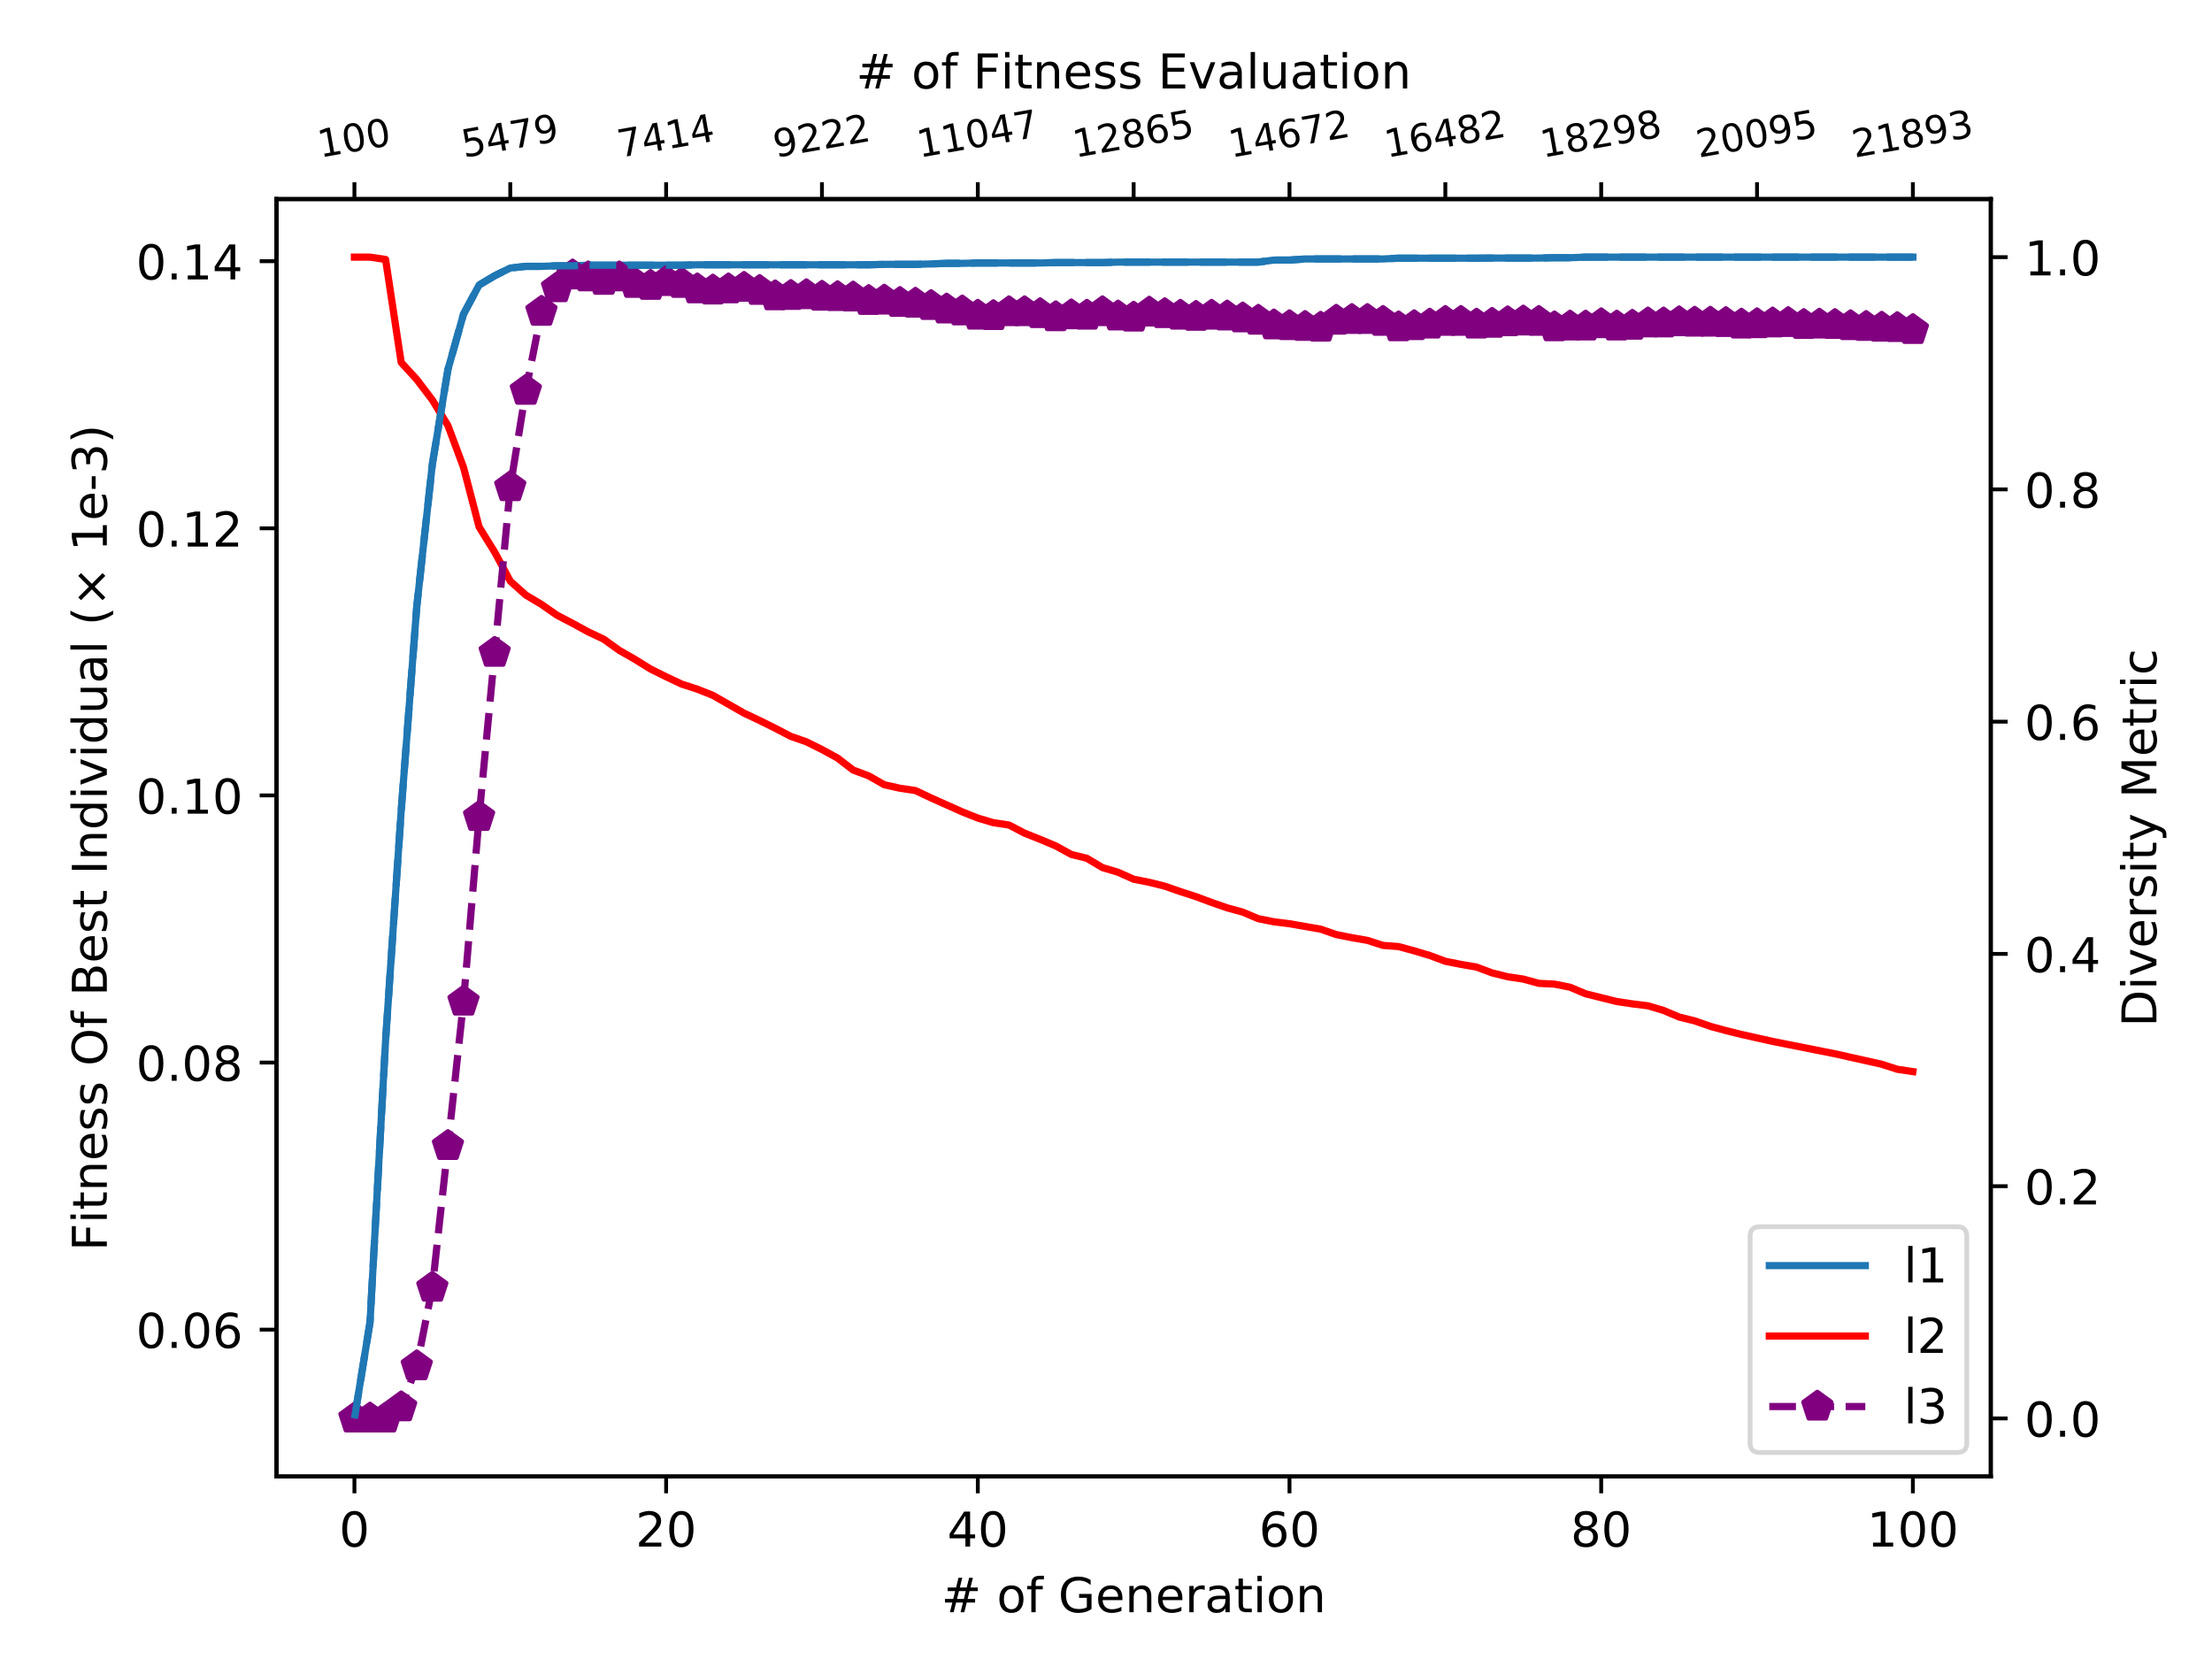 <?xml version="1.0" encoding="utf-8" standalone="no"?>
<!DOCTYPE svg PUBLIC "-//W3C//DTD SVG 1.1//EN"
  "http://www.w3.org/Graphics/SVG/1.1/DTD/svg11.dtd">
<!-- Created with matplotlib (https://matplotlib.org/) -->
<svg height="345.6pt" version="1.1" viewBox="0 0 460.8 345.6" width="460.8pt" xmlns="http://www.w3.org/2000/svg" xmlns:xlink="http://www.w3.org/1999/xlink">
 <defs>
  <style type="text/css">
*{stroke-linecap:butt;stroke-linejoin:round;}
  </style>
 </defs>
 <g id="figure_1">
  <g id="patch_1">
   <path d="M 0 345.6 
L 460.8 345.6 
L 460.8 0 
L 0 0 
z
" style="fill:#ffffff;"/>
  </g>
  <g id="axes_1">
   <g id="patch_2">
    <path d="M 57.6 307.584 
L 414.72 307.584 
L 414.72 41.472 
L 57.6 41.472 
z
" style="fill:#ffffff;"/>
   </g>
   <g id="matplotlib.axis_1">
    <g id="xtick_1">
     <g id="line2d_1">
      <defs>
       <path d="M 0 0 
L 0 3.5 
" id="m303cbef08b" style="stroke:#000000;stroke-width:0.8;"/>
      </defs>
      <g>
       <use style="stroke:#000000;stroke-width:0.8;" x="73.833" xlink:href="#m303cbef08b" y="307.584"/>
      </g>
     </g>
     <g id="text_1">
      <!-- 0 -->
      <defs>
       <path d="M 31.781 66.406 
Q 24.172 66.406 20.328 58.906 
Q 16.5 51.422 16.5 36.375 
Q 16.5 21.391 20.328 13.891 
Q 24.172 6.391 31.781 6.391 
Q 39.453 6.391 43.281 13.891 
Q 47.125 21.391 47.125 36.375 
Q 47.125 51.422 43.281 58.906 
Q 39.453 66.406 31.781 66.406 
z
M 31.781 74.219 
Q 44.047 74.219 50.516 64.516 
Q 56.984 54.828 56.984 36.375 
Q 56.984 17.969 50.516 8.266 
Q 44.047 -1.422 31.781 -1.422 
Q 19.531 -1.422 13.062 8.266 
Q 6.594 17.969 6.594 36.375 
Q 6.594 54.828 13.062 64.516 
Q 19.531 74.219 31.781 74.219 
z
" id="DejaVuSans-48"/>
      </defs>
      <g transform="translate(70.651 322.182)scale(0.1 -0.1)">
       <use xlink:href="#DejaVuSans-48"/>
      </g>
     </g>
    </g>
    <g id="xtick_2">
     <g id="line2d_2">
      <g>
       <use style="stroke:#000000;stroke-width:0.8;" x="138.764" xlink:href="#m303cbef08b" y="307.584"/>
      </g>
     </g>
     <g id="text_2">
      <!-- 20 -->
      <defs>
       <path d="M 19.188 8.297 
L 53.609 8.297 
L 53.609 0 
L 7.328 0 
L 7.328 8.297 
Q 12.938 14.109 22.625 23.891 
Q 32.328 33.688 34.812 36.531 
Q 39.547 41.844 41.422 45.531 
Q 43.312 49.219 43.312 52.781 
Q 43.312 58.594 39.234 62.25 
Q 35.156 65.922 28.609 65.922 
Q 23.969 65.922 18.812 64.312 
Q 13.672 62.703 7.812 59.422 
L 7.812 69.391 
Q 13.766 71.781 18.938 73 
Q 24.125 74.219 28.422 74.219 
Q 39.75 74.219 46.484 68.547 
Q 53.219 62.891 53.219 53.422 
Q 53.219 48.922 51.531 44.891 
Q 49.859 40.875 45.406 35.406 
Q 44.188 33.984 37.641 27.219 
Q 31.109 20.453 19.188 8.297 
z
" id="DejaVuSans-50"/>
      </defs>
      <g transform="translate(132.401 322.182)scale(0.1 -0.1)">
       <use xlink:href="#DejaVuSans-50"/>
       <use x="63.623" xlink:href="#DejaVuSans-48"/>
      </g>
     </g>
    </g>
    <g id="xtick_3">
     <g id="line2d_3">
      <g>
       <use style="stroke:#000000;stroke-width:0.8;" x="203.695" xlink:href="#m303cbef08b" y="307.584"/>
      </g>
     </g>
     <g id="text_3">
      <!-- 40 -->
      <defs>
       <path d="M 37.797 64.312 
L 12.891 25.391 
L 37.797 25.391 
z
M 35.203 72.906 
L 47.609 72.906 
L 47.609 25.391 
L 58.016 25.391 
L 58.016 17.188 
L 47.609 17.188 
L 47.609 0 
L 37.797 0 
L 37.797 17.188 
L 4.891 17.188 
L 4.891 26.703 
z
" id="DejaVuSans-52"/>
      </defs>
      <g transform="translate(197.332 322.182)scale(0.1 -0.1)">
       <use xlink:href="#DejaVuSans-52"/>
       <use x="63.623" xlink:href="#DejaVuSans-48"/>
      </g>
     </g>
    </g>
    <g id="xtick_4">
     <g id="line2d_4">
      <g>
       <use style="stroke:#000000;stroke-width:0.8;" x="268.625" xlink:href="#m303cbef08b" y="307.584"/>
      </g>
     </g>
     <g id="text_4">
      <!-- 60 -->
      <defs>
       <path d="M 33.016 40.375 
Q 26.375 40.375 22.484 35.828 
Q 18.609 31.297 18.609 23.391 
Q 18.609 15.531 22.484 10.953 
Q 26.375 6.391 33.016 6.391 
Q 39.656 6.391 43.531 10.953 
Q 47.406 15.531 47.406 23.391 
Q 47.406 31.297 43.531 35.828 
Q 39.656 40.375 33.016 40.375 
z
M 52.594 71.297 
L 52.594 62.312 
Q 48.875 64.062 45.094 64.984 
Q 41.312 65.922 37.594 65.922 
Q 27.828 65.922 22.672 59.328 
Q 17.531 52.734 16.797 39.406 
Q 19.672 43.656 24.016 45.922 
Q 28.375 48.188 33.594 48.188 
Q 44.578 48.188 50.953 41.516 
Q 57.328 34.859 57.328 23.391 
Q 57.328 12.156 50.688 5.359 
Q 44.047 -1.422 33.016 -1.422 
Q 20.359 -1.422 13.672 8.266 
Q 6.984 17.969 6.984 36.375 
Q 6.984 53.656 15.188 63.938 
Q 23.391 74.219 37.203 74.219 
Q 40.922 74.219 44.703 73.484 
Q 48.484 72.75 52.594 71.297 
z
" id="DejaVuSans-54"/>
      </defs>
      <g transform="translate(262.263 322.182)scale(0.1 -0.1)">
       <use xlink:href="#DejaVuSans-54"/>
       <use x="63.623" xlink:href="#DejaVuSans-48"/>
      </g>
     </g>
    </g>
    <g id="xtick_5">
     <g id="line2d_5">
      <g>
       <use style="stroke:#000000;stroke-width:0.8;" x="333.556" xlink:href="#m303cbef08b" y="307.584"/>
      </g>
     </g>
     <g id="text_5">
      <!-- 80 -->
      <defs>
       <path d="M 31.781 34.625 
Q 24.75 34.625 20.719 30.859 
Q 16.703 27.094 16.703 20.516 
Q 16.703 13.922 20.719 10.156 
Q 24.75 6.391 31.781 6.391 
Q 38.812 6.391 42.859 10.172 
Q 46.922 13.969 46.922 20.516 
Q 46.922 27.094 42.891 30.859 
Q 38.875 34.625 31.781 34.625 
z
M 21.922 38.812 
Q 15.578 40.375 12.031 44.719 
Q 8.5 49.078 8.5 55.328 
Q 8.5 64.062 14.719 69.141 
Q 20.953 74.219 31.781 74.219 
Q 42.672 74.219 48.875 69.141 
Q 55.078 64.062 55.078 55.328 
Q 55.078 49.078 51.531 44.719 
Q 48 40.375 41.703 38.812 
Q 48.828 37.156 52.797 32.312 
Q 56.781 27.484 56.781 20.516 
Q 56.781 9.906 50.312 4.234 
Q 43.844 -1.422 31.781 -1.422 
Q 19.734 -1.422 13.25 4.234 
Q 6.781 9.906 6.781 20.516 
Q 6.781 27.484 10.781 32.312 
Q 14.797 37.156 21.922 38.812 
z
M 18.312 54.391 
Q 18.312 48.734 21.844 45.562 
Q 25.391 42.391 31.781 42.391 
Q 38.141 42.391 41.719 45.562 
Q 45.312 48.734 45.312 54.391 
Q 45.312 60.062 41.719 63.234 
Q 38.141 66.406 31.781 66.406 
Q 25.391 66.406 21.844 63.234 
Q 18.312 60.062 18.312 54.391 
z
" id="DejaVuSans-56"/>
      </defs>
      <g transform="translate(327.194 322.182)scale(0.1 -0.1)">
       <use xlink:href="#DejaVuSans-56"/>
       <use x="63.623" xlink:href="#DejaVuSans-48"/>
      </g>
     </g>
    </g>
    <g id="xtick_6">
     <g id="line2d_6">
      <g>
       <use style="stroke:#000000;stroke-width:0.8;" x="398.487" xlink:href="#m303cbef08b" y="307.584"/>
      </g>
     </g>
     <g id="text_6">
      <!-- 100 -->
      <defs>
       <path d="M 12.406 8.297 
L 28.516 8.297 
L 28.516 63.922 
L 10.984 60.406 
L 10.984 69.391 
L 28.422 72.906 
L 38.281 72.906 
L 38.281 8.297 
L 54.391 8.297 
L 54.391 0 
L 12.406 0 
z
" id="DejaVuSans-49"/>
      </defs>
      <g transform="translate(388.944 322.182)scale(0.1 -0.1)">
       <use xlink:href="#DejaVuSans-49"/>
       <use x="63.623" xlink:href="#DejaVuSans-48"/>
       <use x="127.246" xlink:href="#DejaVuSans-48"/>
      </g>
     </g>
    </g>
    <g id="text_7">
     <!-- # of Generation -->
     <defs>
      <path d="M 51.125 44 
L 36.922 44 
L 32.812 27.688 
L 47.125 27.688 
z
M 43.797 71.781 
L 38.719 51.516 
L 52.984 51.516 
L 58.109 71.781 
L 65.922 71.781 
L 60.891 51.516 
L 76.125 51.516 
L 76.125 44 
L 58.984 44 
L 54.984 27.688 
L 70.516 27.688 
L 70.516 20.219 
L 53.078 20.219 
L 48 0 
L 40.188 0 
L 45.219 20.219 
L 30.906 20.219 
L 25.875 0 
L 18.016 0 
L 23.094 20.219 
L 7.719 20.219 
L 7.719 27.688 
L 24.906 27.688 
L 29 44 
L 13.281 44 
L 13.281 51.516 
L 30.906 51.516 
L 35.891 71.781 
z
" id="DejaVuSans-35"/>
      <path id="DejaVuSans-32"/>
      <path d="M 30.609 48.391 
Q 23.391 48.391 19.188 42.75 
Q 14.984 37.109 14.984 27.297 
Q 14.984 17.484 19.156 11.844 
Q 23.344 6.203 30.609 6.203 
Q 37.797 6.203 41.984 11.859 
Q 46.188 17.531 46.188 27.297 
Q 46.188 37.016 41.984 42.703 
Q 37.797 48.391 30.609 48.391 
z
M 30.609 56 
Q 42.328 56 49.016 48.375 
Q 55.719 40.766 55.719 27.297 
Q 55.719 13.875 49.016 6.219 
Q 42.328 -1.422 30.609 -1.422 
Q 18.844 -1.422 12.172 6.219 
Q 5.516 13.875 5.516 27.297 
Q 5.516 40.766 12.172 48.375 
Q 18.844 56 30.609 56 
z
" id="DejaVuSans-111"/>
      <path d="M 37.109 75.984 
L 37.109 68.5 
L 28.516 68.5 
Q 23.688 68.5 21.797 66.547 
Q 19.922 64.594 19.922 59.516 
L 19.922 54.688 
L 34.719 54.688 
L 34.719 47.703 
L 19.922 47.703 
L 19.922 0 
L 10.891 0 
L 10.891 47.703 
L 2.297 47.703 
L 2.297 54.688 
L 10.891 54.688 
L 10.891 58.5 
Q 10.891 67.625 15.141 71.797 
Q 19.391 75.984 28.609 75.984 
z
" id="DejaVuSans-102"/>
      <path d="M 59.516 10.406 
L 59.516 29.984 
L 43.406 29.984 
L 43.406 38.094 
L 69.281 38.094 
L 69.281 6.781 
Q 63.578 2.734 56.688 0.656 
Q 49.812 -1.422 42 -1.422 
Q 24.906 -1.422 15.25 8.562 
Q 5.609 18.562 5.609 36.375 
Q 5.609 54.25 15.25 64.234 
Q 24.906 74.219 42 74.219 
Q 49.125 74.219 55.547 72.453 
Q 61.969 70.703 67.391 67.281 
L 67.391 56.781 
Q 61.922 61.422 55.766 63.766 
Q 49.609 66.109 42.828 66.109 
Q 29.438 66.109 22.719 58.641 
Q 16.016 51.172 16.016 36.375 
Q 16.016 21.625 22.719 14.156 
Q 29.438 6.688 42.828 6.688 
Q 48.047 6.688 52.141 7.594 
Q 56.25 8.5 59.516 10.406 
z
" id="DejaVuSans-71"/>
      <path d="M 56.203 29.594 
L 56.203 25.203 
L 14.891 25.203 
Q 15.484 15.922 20.484 11.062 
Q 25.484 6.203 34.422 6.203 
Q 39.594 6.203 44.453 7.469 
Q 49.312 8.734 54.109 11.281 
L 54.109 2.781 
Q 49.266 0.734 44.188 -0.344 
Q 39.109 -1.422 33.891 -1.422 
Q 20.797 -1.422 13.156 6.188 
Q 5.516 13.812 5.516 26.812 
Q 5.516 40.234 12.766 48.109 
Q 20.016 56 32.328 56 
Q 43.359 56 49.781 48.891 
Q 56.203 41.797 56.203 29.594 
z
M 47.219 32.234 
Q 47.125 39.594 43.094 43.984 
Q 39.062 48.391 32.422 48.391 
Q 24.906 48.391 20.391 44.141 
Q 15.875 39.891 15.188 32.172 
z
" id="DejaVuSans-101"/>
      <path d="M 54.891 33.016 
L 54.891 0 
L 45.906 0 
L 45.906 32.719 
Q 45.906 40.484 42.875 44.328 
Q 39.844 48.188 33.797 48.188 
Q 26.516 48.188 22.312 43.547 
Q 18.109 38.922 18.109 30.906 
L 18.109 0 
L 9.078 0 
L 9.078 54.688 
L 18.109 54.688 
L 18.109 46.188 
Q 21.344 51.125 25.703 53.562 
Q 30.078 56 35.797 56 
Q 45.219 56 50.047 50.172 
Q 54.891 44.344 54.891 33.016 
z
" id="DejaVuSans-110"/>
      <path d="M 41.109 46.297 
Q 39.594 47.172 37.812 47.578 
Q 36.031 48 33.891 48 
Q 26.266 48 22.188 43.047 
Q 18.109 38.094 18.109 28.812 
L 18.109 0 
L 9.078 0 
L 9.078 54.688 
L 18.109 54.688 
L 18.109 46.188 
Q 20.953 51.172 25.484 53.578 
Q 30.031 56 36.531 56 
Q 37.453 56 38.578 55.875 
Q 39.703 55.766 41.062 55.516 
z
" id="DejaVuSans-114"/>
      <path d="M 34.281 27.484 
Q 23.391 27.484 19.188 25 
Q 14.984 22.516 14.984 16.5 
Q 14.984 11.719 18.141 8.906 
Q 21.297 6.109 26.703 6.109 
Q 34.188 6.109 38.703 11.406 
Q 43.219 16.703 43.219 25.484 
L 43.219 27.484 
z
M 52.203 31.203 
L 52.203 0 
L 43.219 0 
L 43.219 8.297 
Q 40.141 3.328 35.547 0.953 
Q 30.953 -1.422 24.312 -1.422 
Q 15.922 -1.422 10.953 3.297 
Q 6 8.016 6 15.922 
Q 6 25.141 12.172 29.828 
Q 18.359 34.516 30.609 34.516 
L 43.219 34.516 
L 43.219 35.406 
Q 43.219 41.609 39.141 45 
Q 35.062 48.391 27.688 48.391 
Q 23 48.391 18.547 47.266 
Q 14.109 46.141 10.016 43.891 
L 10.016 52.203 
Q 14.938 54.109 19.578 55.047 
Q 24.219 56 28.609 56 
Q 40.484 56 46.344 49.844 
Q 52.203 43.703 52.203 31.203 
z
" id="DejaVuSans-97"/>
      <path d="M 18.312 70.219 
L 18.312 54.688 
L 36.812 54.688 
L 36.812 47.703 
L 18.312 47.703 
L 18.312 18.016 
Q 18.312 11.328 20.141 9.422 
Q 21.969 7.516 27.594 7.516 
L 36.812 7.516 
L 36.812 0 
L 27.594 0 
Q 17.188 0 13.234 3.875 
Q 9.281 7.766 9.281 18.016 
L 9.281 47.703 
L 2.688 47.703 
L 2.688 54.688 
L 9.281 54.688 
L 9.281 70.219 
z
" id="DejaVuSans-116"/>
      <path d="M 9.422 54.688 
L 18.406 54.688 
L 18.406 0 
L 9.422 0 
z
M 9.422 75.984 
L 18.406 75.984 
L 18.406 64.594 
L 9.422 64.594 
z
" id="DejaVuSans-105"/>
     </defs>
     <g transform="translate(196.08 335.861)scale(0.1 -0.1)">
      <use xlink:href="#DejaVuSans-35"/>
      <use x="83.789" xlink:href="#DejaVuSans-32"/>
      <use x="115.576" xlink:href="#DejaVuSans-111"/>
      <use x="176.758" xlink:href="#DejaVuSans-102"/>
      <use x="211.963" xlink:href="#DejaVuSans-32"/>
      <use x="243.75" xlink:href="#DejaVuSans-71"/>
      <use x="321.24" xlink:href="#DejaVuSans-101"/>
      <use x="382.764" xlink:href="#DejaVuSans-110"/>
      <use x="446.143" xlink:href="#DejaVuSans-101"/>
      <use x="507.666" xlink:href="#DejaVuSans-114"/>
      <use x="548.779" xlink:href="#DejaVuSans-97"/>
      <use x="610.059" xlink:href="#DejaVuSans-116"/>
      <use x="649.268" xlink:href="#DejaVuSans-105"/>
      <use x="677.051" xlink:href="#DejaVuSans-111"/>
      <use x="738.232" xlink:href="#DejaVuSans-110"/>
     </g>
    </g>
   </g>
   <g id="matplotlib.axis_2">
    <g id="ytick_1">
     <g id="line2d_7">
      <defs>
       <path d="M 0 0 
L -3.5 0 
" id="m3ede17d2b1" style="stroke:#000000;stroke-width:0.8;"/>
      </defs>
      <g>
       <use style="stroke:#000000;stroke-width:0.8;" x="57.6" xlink:href="#m3ede17d2b1" y="276.994"/>
      </g>
     </g>
     <g id="text_8">
      <!-- 0.06 -->
      <defs>
       <path d="M 10.688 12.406 
L 21 12.406 
L 21 0 
L 10.688 0 
z
" id="DejaVuSans-46"/>
      </defs>
      <g transform="translate(28.334 280.793)scale(0.1 -0.1)">
       <use xlink:href="#DejaVuSans-48"/>
       <use x="63.623" xlink:href="#DejaVuSans-46"/>
       <use x="95.41" xlink:href="#DejaVuSans-48"/>
       <use x="159.033" xlink:href="#DejaVuSans-54"/>
      </g>
     </g>
    </g>
    <g id="ytick_2">
     <g id="line2d_8">
      <g>
       <use style="stroke:#000000;stroke-width:0.8;" x="57.6" xlink:href="#m3ede17d2b1" y="221.348"/>
      </g>
     </g>
     <g id="text_9">
      <!-- 0.08 -->
      <g transform="translate(28.334 225.147)scale(0.1 -0.1)">
       <use xlink:href="#DejaVuSans-48"/>
       <use x="63.623" xlink:href="#DejaVuSans-46"/>
       <use x="95.41" xlink:href="#DejaVuSans-48"/>
       <use x="159.033" xlink:href="#DejaVuSans-56"/>
      </g>
     </g>
    </g>
    <g id="ytick_3">
     <g id="line2d_9">
      <g>
       <use style="stroke:#000000;stroke-width:0.8;" x="57.6" xlink:href="#m3ede17d2b1" y="165.702"/>
      </g>
     </g>
     <g id="text_10">
      <!-- 0.10 -->
      <g transform="translate(28.334 169.501)scale(0.1 -0.1)">
       <use xlink:href="#DejaVuSans-48"/>
       <use x="63.623" xlink:href="#DejaVuSans-46"/>
       <use x="95.41" xlink:href="#DejaVuSans-49"/>
       <use x="159.033" xlink:href="#DejaVuSans-48"/>
      </g>
     </g>
    </g>
    <g id="ytick_4">
     <g id="line2d_10">
      <g>
       <use style="stroke:#000000;stroke-width:0.8;" x="57.6" xlink:href="#m3ede17d2b1" y="110.056"/>
      </g>
     </g>
     <g id="text_11">
      <!-- 0.12 -->
      <g transform="translate(28.334 113.856)scale(0.1 -0.1)">
       <use xlink:href="#DejaVuSans-48"/>
       <use x="63.623" xlink:href="#DejaVuSans-46"/>
       <use x="95.41" xlink:href="#DejaVuSans-49"/>
       <use x="159.033" xlink:href="#DejaVuSans-50"/>
      </g>
     </g>
    </g>
    <g id="ytick_5">
     <g id="line2d_11">
      <g>
       <use style="stroke:#000000;stroke-width:0.8;" x="57.6" xlink:href="#m3ede17d2b1" y="54.411"/>
      </g>
     </g>
     <g id="text_12">
      <!-- 0.14 -->
      <g transform="translate(28.334 58.21)scale(0.1 -0.1)">
       <use xlink:href="#DejaVuSans-48"/>
       <use x="63.623" xlink:href="#DejaVuSans-46"/>
       <use x="95.41" xlink:href="#DejaVuSans-49"/>
       <use x="159.033" xlink:href="#DejaVuSans-52"/>
      </g>
     </g>
    </g>
    <g id="text_13">
     <!-- Fitness Of Best Individual (× 1e-3) -->
     <defs>
      <path d="M 9.812 72.906 
L 51.703 72.906 
L 51.703 64.594 
L 19.672 64.594 
L 19.672 43.109 
L 48.578 43.109 
L 48.578 34.812 
L 19.672 34.812 
L 19.672 0 
L 9.812 0 
z
" id="DejaVuSans-70"/>
      <path d="M 44.281 53.078 
L 44.281 44.578 
Q 40.484 46.531 36.375 47.5 
Q 32.281 48.484 27.875 48.484 
Q 21.188 48.484 17.844 46.438 
Q 14.5 44.391 14.5 40.281 
Q 14.5 37.156 16.891 35.375 
Q 19.281 33.594 26.516 31.984 
L 29.594 31.297 
Q 39.156 29.25 43.188 25.516 
Q 47.219 21.781 47.219 15.094 
Q 47.219 7.469 41.188 3.016 
Q 35.156 -1.422 24.609 -1.422 
Q 20.219 -1.422 15.453 -0.562 
Q 10.688 0.297 5.422 2 
L 5.422 11.281 
Q 10.406 8.688 15.234 7.391 
Q 20.062 6.109 24.812 6.109 
Q 31.156 6.109 34.562 8.281 
Q 37.984 10.453 37.984 14.406 
Q 37.984 18.062 35.516 20.016 
Q 33.062 21.969 24.703 23.781 
L 21.578 24.516 
Q 13.234 26.266 9.516 29.906 
Q 5.812 33.547 5.812 39.891 
Q 5.812 47.609 11.281 51.797 
Q 16.75 56 26.812 56 
Q 31.781 56 36.172 55.266 
Q 40.578 54.547 44.281 53.078 
z
" id="DejaVuSans-115"/>
      <path d="M 39.406 66.219 
Q 28.656 66.219 22.328 58.203 
Q 16.016 50.203 16.016 36.375 
Q 16.016 22.609 22.328 14.594 
Q 28.656 6.594 39.406 6.594 
Q 50.141 6.594 56.422 14.594 
Q 62.703 22.609 62.703 36.375 
Q 62.703 50.203 56.422 58.203 
Q 50.141 66.219 39.406 66.219 
z
M 39.406 74.219 
Q 54.734 74.219 63.906 63.938 
Q 73.094 53.656 73.094 36.375 
Q 73.094 19.141 63.906 8.859 
Q 54.734 -1.422 39.406 -1.422 
Q 24.031 -1.422 14.812 8.828 
Q 5.609 19.094 5.609 36.375 
Q 5.609 53.656 14.812 63.938 
Q 24.031 74.219 39.406 74.219 
z
" id="DejaVuSans-79"/>
      <path d="M 19.672 34.812 
L 19.672 8.109 
L 35.5 8.109 
Q 43.453 8.109 47.281 11.406 
Q 51.125 14.703 51.125 21.484 
Q 51.125 28.328 47.281 31.562 
Q 43.453 34.812 35.5 34.812 
z
M 19.672 64.797 
L 19.672 42.828 
L 34.281 42.828 
Q 41.5 42.828 45.031 45.531 
Q 48.578 48.25 48.578 53.812 
Q 48.578 59.328 45.031 62.062 
Q 41.5 64.797 34.281 64.797 
z
M 9.812 72.906 
L 35.016 72.906 
Q 46.297 72.906 52.391 68.219 
Q 58.5 63.531 58.5 54.891 
Q 58.5 48.188 55.375 44.234 
Q 52.25 40.281 46.188 39.312 
Q 53.469 37.75 57.5 32.781 
Q 61.531 27.828 61.531 20.406 
Q 61.531 10.641 54.891 5.312 
Q 48.25 0 35.984 0 
L 9.812 0 
z
" id="DejaVuSans-66"/>
      <path d="M 9.812 72.906 
L 19.672 72.906 
L 19.672 0 
L 9.812 0 
z
" id="DejaVuSans-73"/>
      <path d="M 45.406 46.391 
L 45.406 75.984 
L 54.391 75.984 
L 54.391 0 
L 45.406 0 
L 45.406 8.203 
Q 42.578 3.328 38.25 0.953 
Q 33.938 -1.422 27.875 -1.422 
Q 17.969 -1.422 11.734 6.484 
Q 5.516 14.406 5.516 27.297 
Q 5.516 40.188 11.734 48.094 
Q 17.969 56 27.875 56 
Q 33.938 56 38.25 53.625 
Q 42.578 51.266 45.406 46.391 
z
M 14.797 27.297 
Q 14.797 17.391 18.875 11.75 
Q 22.953 6.109 30.078 6.109 
Q 37.203 6.109 41.297 11.75 
Q 45.406 17.391 45.406 27.297 
Q 45.406 37.203 41.297 42.844 
Q 37.203 48.484 30.078 48.484 
Q 22.953 48.484 18.875 42.844 
Q 14.797 37.203 14.797 27.297 
z
" id="DejaVuSans-100"/>
      <path d="M 2.984 54.688 
L 12.5 54.688 
L 29.594 8.797 
L 46.688 54.688 
L 56.203 54.688 
L 35.688 0 
L 23.484 0 
z
" id="DejaVuSans-118"/>
      <path d="M 8.5 21.578 
L 8.5 54.688 
L 17.484 54.688 
L 17.484 21.922 
Q 17.484 14.156 20.5 10.266 
Q 23.531 6.391 29.594 6.391 
Q 36.859 6.391 41.078 11.031 
Q 45.312 15.672 45.312 23.688 
L 45.312 54.688 
L 54.297 54.688 
L 54.297 0 
L 45.312 0 
L 45.312 8.406 
Q 42.047 3.422 37.719 1 
Q 33.406 -1.422 27.688 -1.422 
Q 18.266 -1.422 13.375 4.438 
Q 8.5 10.297 8.5 21.578 
z
M 31.109 56 
z
" id="DejaVuSans-117"/>
      <path d="M 9.422 75.984 
L 18.406 75.984 
L 18.406 0 
L 9.422 0 
z
" id="DejaVuSans-108"/>
      <path d="M 31 75.875 
Q 24.469 64.656 21.281 53.656 
Q 18.109 42.672 18.109 31.391 
Q 18.109 20.125 21.312 9.062 
Q 24.516 -2 31 -13.188 
L 23.188 -13.188 
Q 15.875 -1.703 12.234 9.375 
Q 8.594 20.453 8.594 31.391 
Q 8.594 42.281 12.203 53.312 
Q 15.828 64.359 23.188 75.875 
z
" id="DejaVuSans-40"/>
      <path d="M 70.125 53.719 
L 47.797 31.297 
L 70.125 8.984 
L 64.312 3.078 
L 41.891 25.484 
L 19.484 3.078 
L 13.719 8.984 
L 35.984 31.297 
L 13.719 53.719 
L 19.484 59.625 
L 41.891 37.203 
L 64.312 59.625 
z
" id="DejaVuSans-215"/>
      <path d="M 4.891 31.391 
L 31.203 31.391 
L 31.203 23.391 
L 4.891 23.391 
z
" id="DejaVuSans-45"/>
      <path d="M 40.578 39.312 
Q 47.656 37.797 51.625 33 
Q 55.609 28.219 55.609 21.188 
Q 55.609 10.406 48.188 4.484 
Q 40.766 -1.422 27.094 -1.422 
Q 22.516 -1.422 17.656 -0.516 
Q 12.797 0.391 7.625 2.203 
L 7.625 11.719 
Q 11.719 9.328 16.594 8.109 
Q 21.484 6.891 26.812 6.891 
Q 36.078 6.891 40.938 10.547 
Q 45.797 14.203 45.797 21.188 
Q 45.797 27.641 41.281 31.266 
Q 36.766 34.906 28.719 34.906 
L 20.219 34.906 
L 20.219 43.016 
L 29.109 43.016 
Q 36.375 43.016 40.234 45.922 
Q 44.094 48.828 44.094 54.297 
Q 44.094 59.906 40.109 62.906 
Q 36.141 65.922 28.719 65.922 
Q 24.656 65.922 20.016 65.031 
Q 15.375 64.156 9.812 62.312 
L 9.812 71.094 
Q 15.438 72.656 20.344 73.438 
Q 25.25 74.219 29.594 74.219 
Q 40.828 74.219 47.359 69.109 
Q 53.906 64.016 53.906 55.328 
Q 53.906 49.266 50.438 45.094 
Q 46.969 40.922 40.578 39.312 
z
" id="DejaVuSans-51"/>
      <path d="M 8.016 75.875 
L 15.828 75.875 
Q 23.141 64.359 26.781 53.312 
Q 30.422 42.281 30.422 31.391 
Q 30.422 20.453 26.781 9.375 
Q 23.141 -1.703 15.828 -13.188 
L 8.016 -13.188 
Q 14.5 -2 17.703 9.062 
Q 20.906 20.125 20.906 31.391 
Q 20.906 42.672 17.703 53.656 
Q 14.5 64.656 8.016 75.875 
z
" id="DejaVuSans-41"/>
     </defs>
     <g transform="translate(22.255 260.601)rotate(-90)scale(0.1 -0.1)">
      <use xlink:href="#DejaVuSans-70"/>
      <use x="57.41" xlink:href="#DejaVuSans-105"/>
      <use x="85.193" xlink:href="#DejaVuSans-116"/>
      <use x="124.402" xlink:href="#DejaVuSans-110"/>
      <use x="187.781" xlink:href="#DejaVuSans-101"/>
      <use x="249.305" xlink:href="#DejaVuSans-115"/>
      <use x="301.404" xlink:href="#DejaVuSans-115"/>
      <use x="353.504" xlink:href="#DejaVuSans-32"/>
      <use x="385.291" xlink:href="#DejaVuSans-79"/>
      <use x="464.002" xlink:href="#DejaVuSans-102"/>
      <use x="499.207" xlink:href="#DejaVuSans-32"/>
      <use x="530.994" xlink:href="#DejaVuSans-66"/>
      <use x="599.598" xlink:href="#DejaVuSans-101"/>
      <use x="661.121" xlink:href="#DejaVuSans-115"/>
      <use x="713.221" xlink:href="#DejaVuSans-116"/>
      <use x="752.43" xlink:href="#DejaVuSans-32"/>
      <use x="784.217" xlink:href="#DejaVuSans-73"/>
      <use x="813.709" xlink:href="#DejaVuSans-110"/>
      <use x="877.088" xlink:href="#DejaVuSans-100"/>
      <use x="940.564" xlink:href="#DejaVuSans-105"/>
      <use x="968.348" xlink:href="#DejaVuSans-118"/>
      <use x="1027.527" xlink:href="#DejaVuSans-105"/>
      <use x="1055.311" xlink:href="#DejaVuSans-100"/>
      <use x="1118.787" xlink:href="#DejaVuSans-117"/>
      <use x="1182.166" xlink:href="#DejaVuSans-97"/>
      <use x="1243.445" xlink:href="#DejaVuSans-108"/>
      <use x="1271.229" xlink:href="#DejaVuSans-32"/>
      <use x="1303.016" xlink:href="#DejaVuSans-40"/>
      <use x="1342.029" xlink:href="#DejaVuSans-215"/>
      <use x="1425.818" xlink:href="#DejaVuSans-32"/>
      <use x="1457.605" xlink:href="#DejaVuSans-49"/>
      <use x="1521.229" xlink:href="#DejaVuSans-101"/>
      <use x="1582.752" xlink:href="#DejaVuSans-45"/>
      <use x="1618.836" xlink:href="#DejaVuSans-51"/>
      <use x="1682.459" xlink:href="#DejaVuSans-41"/>
     </g>
    </g>
   </g>
   <g id="line2d_12">
    <path clip-path="url(#p097b88ba2c)" d="M 73.833 295.488 
L 77.079 275.458 
L 80.326 216.731 
L 83.572 168.966 
L 86.819 126.387 
L 90.065 96.711 
L 93.312 76.979 
L 96.559 65.433 
L 99.805 59.372 
L 103.052 57.442 
L 106.298 55.831 
L 109.545 55.486 
L 112.791 55.486 
L 116.038 55.368 
L 119.284 55.368 
L 122.531 55.251 
L 125.777 55.251 
L 129.024 55.251 
L 132.271 55.251 
L 135.517 55.251 
L 138.764 55.251 
L 142.01 55.251 
L 145.257 55.16 
L 148.503 55.16 
L 151.75 55.16 
L 154.996 55.16 
L 158.243 55.16 
L 161.489 55.16 
L 164.736 55.16 
L 167.983 55.16 
L 171.229 55.16 
L 174.476 55.16 
L 177.722 55.16 
L 180.969 55.16 
L 184.215 55.069 
L 187.462 55.069 
L 190.708 55.069 
L 193.955 54.978 
L 197.201 54.86 
L 200.448 54.86 
L 203.695 54.786 
L 206.941 54.786 
L 210.188 54.786 
L 213.434 54.786 
L 216.681 54.786 
L 219.927 54.696 
L 223.174 54.696 
L 226.42 54.696 
L 229.667 54.696 
L 232.913 54.605 
L 236.16 54.605 
L 239.407 54.605 
L 242.653 54.605 
L 245.9 54.605 
L 249.146 54.605 
L 252.393 54.605 
L 255.639 54.605 
L 258.886 54.605 
L 262.132 54.605 
L 265.379 54.178 
L 268.625 54.178 
L 271.872 53.948 
L 275.119 53.948 
L 278.365 53.948 
L 281.612 53.948 
L 284.858 53.948 
L 288.105 53.948 
L 291.351 53.783 
L 294.598 53.783 
L 297.844 53.783 
L 301.091 53.783 
L 304.337 53.783 
L 307.584 53.783 
L 310.831 53.757 
L 314.077 53.757 
L 317.324 53.757 
L 320.57 53.757 
L 323.817 53.684 
L 327.063 53.684 
L 330.31 53.568 
L 333.556 53.568 
L 336.803 53.568 
L 340.049 53.568 
L 343.296 53.568 
L 346.543 53.568 
L 349.789 53.568 
L 353.036 53.568 
L 356.282 53.568 
L 359.529 53.568 
L 362.775 53.568 
L 366.022 53.568 
L 369.268 53.568 
L 372.515 53.568 
L 375.761 53.568 
L 379.008 53.568 
L 382.255 53.568 
L 385.501 53.568 
L 388.748 53.568 
L 391.994 53.568 
L 395.241 53.568 
L 398.487 53.568 
" style="fill:none;stroke:#1f77b4;stroke-linecap:square;stroke-width:1.5;"/>
   </g>
   <g id="patch_3">
    <path d="M 57.6 307.584 
L 57.6 41.472 
" style="fill:none;stroke:#000000;stroke-linecap:square;stroke-linejoin:miter;stroke-width:0.8;"/>
   </g>
   <g id="patch_4">
    <path d="M 414.72 307.584 
L 414.72 41.472 
" style="fill:none;stroke:#000000;stroke-linecap:square;stroke-linejoin:miter;stroke-width:0.8;"/>
   </g>
   <g id="patch_5">
    <path d="M 57.6 307.584 
L 414.72 307.584 
" style="fill:none;stroke:#000000;stroke-linecap:square;stroke-linejoin:miter;stroke-width:0.8;"/>
   </g>
   <g id="patch_6">
    <path d="M 57.6 41.472 
L 414.72 41.472 
" style="fill:none;stroke:#000000;stroke-linecap:square;stroke-linejoin:miter;stroke-width:0.8;"/>
   </g>
  </g>
  <g id="axes_2">
   <g id="matplotlib.axis_3">
    <g id="ytick_6">
     <g id="line2d_13">
      <defs>
       <path d="M 0 0 
L 3.5 0 
" id="m8aaabb501e" style="stroke:#000000;stroke-width:0.8;"/>
      </defs>
      <g>
       <use style="stroke:#000000;stroke-width:0.8;" x="414.72" xlink:href="#m8aaabb501e" y="295.488"/>
      </g>
     </g>
     <g id="text_14">
      <!-- 0.0 -->
      <g transform="translate(421.72 299.287)scale(0.1 -0.1)">
       <use xlink:href="#DejaVuSans-48"/>
       <use x="63.623" xlink:href="#DejaVuSans-46"/>
       <use x="95.41" xlink:href="#DejaVuSans-48"/>
      </g>
     </g>
    </g>
    <g id="ytick_7">
     <g id="line2d_14">
      <g>
       <use style="stroke:#000000;stroke-width:0.8;" x="414.72" xlink:href="#m8aaabb501e" y="247.104"/>
      </g>
     </g>
     <g id="text_15">
      <!-- 0.2 -->
      <g transform="translate(421.72 250.903)scale(0.1 -0.1)">
       <use xlink:href="#DejaVuSans-48"/>
       <use x="63.623" xlink:href="#DejaVuSans-46"/>
       <use x="95.41" xlink:href="#DejaVuSans-50"/>
      </g>
     </g>
    </g>
    <g id="ytick_8">
     <g id="line2d_15">
      <g>
       <use style="stroke:#000000;stroke-width:0.8;" x="414.72" xlink:href="#m8aaabb501e" y="198.72"/>
      </g>
     </g>
     <g id="text_16">
      <!-- 0.4 -->
      <g transform="translate(421.72 202.519)scale(0.1 -0.1)">
       <use xlink:href="#DejaVuSans-48"/>
       <use x="63.623" xlink:href="#DejaVuSans-46"/>
       <use x="95.41" xlink:href="#DejaVuSans-52"/>
      </g>
     </g>
    </g>
    <g id="ytick_9">
     <g id="line2d_16">
      <g>
       <use style="stroke:#000000;stroke-width:0.8;" x="414.72" xlink:href="#m8aaabb501e" y="150.336"/>
      </g>
     </g>
     <g id="text_17">
      <!-- 0.6 -->
      <g transform="translate(421.72 154.135)scale(0.1 -0.1)">
       <use xlink:href="#DejaVuSans-48"/>
       <use x="63.623" xlink:href="#DejaVuSans-46"/>
       <use x="95.41" xlink:href="#DejaVuSans-54"/>
      </g>
     </g>
    </g>
    <g id="ytick_10">
     <g id="line2d_17">
      <g>
       <use style="stroke:#000000;stroke-width:0.8;" x="414.72" xlink:href="#m8aaabb501e" y="101.952"/>
      </g>
     </g>
     <g id="text_18">
      <!-- 0.8 -->
      <g transform="translate(421.72 105.751)scale(0.1 -0.1)">
       <use xlink:href="#DejaVuSans-48"/>
       <use x="63.623" xlink:href="#DejaVuSans-46"/>
       <use x="95.41" xlink:href="#DejaVuSans-56"/>
      </g>
     </g>
    </g>
    <g id="ytick_11">
     <g id="line2d_18">
      <g>
       <use style="stroke:#000000;stroke-width:0.8;" x="414.72" xlink:href="#m8aaabb501e" y="53.568"/>
      </g>
     </g>
     <g id="text_19">
      <!-- 1.0 -->
      <g transform="translate(421.72 57.367)scale(0.1 -0.1)">
       <use xlink:href="#DejaVuSans-49"/>
       <use x="63.623" xlink:href="#DejaVuSans-46"/>
       <use x="95.41" xlink:href="#DejaVuSans-48"/>
      </g>
     </g>
    </g>
    <g id="text_20">
     <!-- Diversity Metric -->
     <defs>
      <path d="M 19.672 64.797 
L 19.672 8.109 
L 31.594 8.109 
Q 46.688 8.109 53.688 14.938 
Q 60.688 21.781 60.688 36.531 
Q 60.688 51.172 53.688 57.984 
Q 46.688 64.797 31.594 64.797 
z
M 9.812 72.906 
L 30.078 72.906 
Q 51.266 72.906 61.172 64.094 
Q 71.094 55.281 71.094 36.531 
Q 71.094 17.672 61.125 8.828 
Q 51.172 0 30.078 0 
L 9.812 0 
z
" id="DejaVuSans-68"/>
      <path d="M 32.172 -5.078 
Q 28.375 -14.844 24.75 -17.812 
Q 21.141 -20.797 15.094 -20.797 
L 7.906 -20.797 
L 7.906 -13.281 
L 13.188 -13.281 
Q 16.891 -13.281 18.938 -11.516 
Q 21 -9.766 23.484 -3.219 
L 25.094 0.875 
L 2.984 54.688 
L 12.5 54.688 
L 29.594 11.922 
L 46.688 54.688 
L 56.203 54.688 
z
" id="DejaVuSans-121"/>
      <path d="M 9.812 72.906 
L 24.516 72.906 
L 43.109 23.297 
L 61.812 72.906 
L 76.516 72.906 
L 76.516 0 
L 66.891 0 
L 66.891 64.016 
L 48.094 14.016 
L 38.188 14.016 
L 19.391 64.016 
L 19.391 0 
L 9.812 0 
z
" id="DejaVuSans-77"/>
      <path d="M 48.781 52.594 
L 48.781 44.188 
Q 44.969 46.297 41.141 47.344 
Q 37.312 48.391 33.406 48.391 
Q 24.656 48.391 19.812 42.844 
Q 14.984 37.312 14.984 27.297 
Q 14.984 17.281 19.812 11.734 
Q 24.656 6.203 33.406 6.203 
Q 37.312 6.203 41.141 7.25 
Q 44.969 8.297 48.781 10.406 
L 48.781 2.094 
Q 45.016 0.344 40.984 -0.531 
Q 36.969 -1.422 32.422 -1.422 
Q 20.062 -1.422 12.781 6.344 
Q 5.516 14.109 5.516 27.297 
Q 5.516 40.672 12.859 48.328 
Q 20.219 56 33.016 56 
Q 37.156 56 41.109 55.141 
Q 45.062 54.297 48.781 52.594 
z
" id="DejaVuSans-99"/>
     </defs>
     <g transform="translate(449.222 213.905)rotate(-90)scale(0.1 -0.1)">
      <use xlink:href="#DejaVuSans-68"/>
      <use x="77.002" xlink:href="#DejaVuSans-105"/>
      <use x="104.785" xlink:href="#DejaVuSans-118"/>
      <use x="163.965" xlink:href="#DejaVuSans-101"/>
      <use x="225.488" xlink:href="#DejaVuSans-114"/>
      <use x="266.602" xlink:href="#DejaVuSans-115"/>
      <use x="318.701" xlink:href="#DejaVuSans-105"/>
      <use x="346.484" xlink:href="#DejaVuSans-116"/>
      <use x="385.693" xlink:href="#DejaVuSans-121"/>
      <use x="444.873" xlink:href="#DejaVuSans-32"/>
      <use x="476.66" xlink:href="#DejaVuSans-77"/>
      <use x="562.939" xlink:href="#DejaVuSans-101"/>
      <use x="624.463" xlink:href="#DejaVuSans-116"/>
      <use x="663.672" xlink:href="#DejaVuSans-114"/>
      <use x="704.785" xlink:href="#DejaVuSans-105"/>
      <use x="732.568" xlink:href="#DejaVuSans-99"/>
     </g>
    </g>
   </g>
   <g id="line2d_19">
    <path clip-path="url(#p097b88ba2c)" d="M 73.833 53.568 
L 77.079 53.568 
L 80.326 54.052 
L 83.572 75.502 
L 86.819 79.05 
L 90.065 83.324 
L 93.312 88.646 
L 96.559 97.356 
L 99.805 109.774 
L 103.052 115.016 
L 106.298 121.064 
L 109.545 123.967 
L 112.791 125.902 
L 116.038 128.16 
L 119.284 129.853 
L 122.531 131.628 
L 125.777 133.16 
L 129.024 135.498 
L 132.271 137.353 
L 135.517 139.369 
L 138.764 140.982 
L 142.01 142.514 
L 145.257 143.562 
L 148.503 144.852 
L 151.75 146.707 
L 154.996 148.562 
L 158.243 150.094 
L 161.489 151.707 
L 164.736 153.4 
L 167.983 154.529 
L 171.229 156.142 
L 174.476 157.916 
L 177.722 160.416 
L 180.969 161.626 
L 184.215 163.48 
L 187.462 164.206 
L 190.708 164.69 
L 193.955 166.222 
L 197.201 167.674 
L 200.448 169.125 
L 203.695 170.415 
L 206.941 171.383 
L 210.188 171.867 
L 213.434 173.56 
L 216.681 174.851 
L 219.927 176.221 
L 223.174 177.996 
L 226.42 178.802 
L 229.667 180.737 
L 232.913 181.705 
L 236.16 183.156 
L 239.407 183.802 
L 242.653 184.608 
L 245.9 185.737 
L 249.146 186.785 
L 252.393 187.995 
L 255.639 189.124 
L 258.886 190.011 
L 262.132 191.382 
L 265.379 192.027 
L 268.625 192.43 
L 271.872 192.995 
L 275.119 193.559 
L 278.365 194.688 
L 281.612 195.333 
L 284.858 195.898 
L 288.105 196.946 
L 291.351 197.188 
L 294.598 198.075 
L 297.844 199.043 
L 301.091 200.252 
L 304.337 200.897 
L 307.584 201.462 
L 310.831 202.671 
L 314.077 203.478 
L 317.324 203.962 
L 320.57 204.849 
L 323.817 205.01 
L 327.063 205.655 
L 330.31 207.026 
L 333.556 207.832 
L 336.803 208.639 
L 340.049 209.123 
L 343.296 209.526 
L 346.543 210.493 
L 349.789 211.864 
L 353.036 212.671 
L 356.282 213.8 
L 359.529 214.687 
L 362.775 215.493 
L 366.022 216.219 
L 369.268 216.945 
L 372.515 217.59 
L 375.761 218.235 
L 379.008 218.88 
L 382.255 219.525 
L 385.501 220.251 
L 388.748 220.977 
L 391.994 221.702 
L 395.241 222.751 
L 398.487 223.235 
" style="fill:none;stroke:#ff0000;stroke-linecap:square;stroke-width:1.5;"/>
   </g>
   <g id="line2d_20">
    <path clip-path="url(#p097b88ba2c)" d="M 73.833 295.488 
L 77.079 295.488 
L 80.326 295.488 
L 83.572 293.149 
L 86.819 284.602 
L 90.065 268.232 
L 93.312 238.717 
L 96.559 208.639 
L 99.805 170.173 
L 103.052 135.982 
L 106.298 101.468 
L 109.545 81.389 
L 112.791 64.938 
L 116.038 60.019 
L 119.284 57.358 
L 122.531 57.761 
L 125.777 58.487 
L 129.024 57.761 
L 132.271 59.132 
L 135.517 59.535 
L 138.764 58.729 
L 142.01 59.132 
L 145.257 60.261 
L 148.503 60.503 
L 151.75 60.261 
L 154.996 59.939 
L 158.243 60.584 
L 161.489 61.713 
L 164.736 61.632 
L 167.983 61.471 
L 171.229 61.793 
L 174.476 61.874 
L 177.722 61.955 
L 180.969 62.68 
L 184.215 62.6 
L 187.462 63.084 
L 190.708 63.245 
L 193.955 63.729 
L 197.201 64.454 
L 200.448 64.858 
L 203.695 65.745 
L 206.941 65.825 
L 210.188 65.019 
L 213.434 65.019 
L 216.681 65.422 
L 219.927 66.067 
L 223.174 65.664 
L 226.42 65.745 
L 229.667 65.019 
L 232.913 65.906 
L 236.16 66.148 
L 239.407 65.1 
L 242.653 65.422 
L 245.9 65.745 
L 249.146 65.987 
L 252.393 65.745 
L 255.639 65.906 
L 258.886 66.309 
L 262.132 66.793 
L 265.379 67.761 
L 268.625 67.922 
L 271.872 68.083 
L 275.119 68.244 
L 278.365 66.793 
L 281.612 66.632 
L 284.858 66.632 
L 288.105 67.035 
L 291.351 68.164 
L 294.598 67.922 
L 297.844 67.599 
L 301.091 67.035 
L 304.337 67.035 
L 307.584 67.599 
L 310.831 67.438 
L 314.077 67.116 
L 317.324 66.954 
L 320.57 67.035 
L 323.817 68.164 
L 327.063 68.003 
L 330.31 68.003 
L 333.556 67.519 
L 336.803 68.003 
L 340.049 67.841 
L 343.296 67.357 
L 346.543 67.357 
L 349.789 67.116 
L 353.036 67.196 
L 356.282 67.196 
L 359.529 67.277 
L 362.775 67.599 
L 366.022 67.519 
L 369.268 67.357 
L 372.515 67.277 
L 375.761 67.68 
L 379.008 67.599 
L 382.255 67.68 
L 385.501 67.922 
L 388.748 68.083 
L 391.994 68.244 
L 395.241 68.325 
L 398.487 68.728 
" style="fill:none;stroke:#800080;stroke-dasharray:5.55,2.4;stroke-dashoffset:0;stroke-width:1.5;"/>
    <defs>
     <path d="M 0 -3 
L -2.853 -0.927 
L -1.763 2.427 
L 1.763 2.427 
L 2.853 -0.927 
z
" id="mce758c002d" style="stroke:#800080;stroke-linejoin:miter;"/>
    </defs>
    <g clip-path="url(#p097b88ba2c)">
     <use style="fill:#800080;stroke:#800080;stroke-linejoin:miter;" x="73.833" xlink:href="#mce758c002d" y="295.488"/>
     <use style="fill:#800080;stroke:#800080;stroke-linejoin:miter;" x="77.079" xlink:href="#mce758c002d" y="295.488"/>
     <use style="fill:#800080;stroke:#800080;stroke-linejoin:miter;" x="80.326" xlink:href="#mce758c002d" y="295.488"/>
     <use style="fill:#800080;stroke:#800080;stroke-linejoin:miter;" x="83.572" xlink:href="#mce758c002d" y="293.149"/>
     <use style="fill:#800080;stroke:#800080;stroke-linejoin:miter;" x="86.819" xlink:href="#mce758c002d" y="284.602"/>
     <use style="fill:#800080;stroke:#800080;stroke-linejoin:miter;" x="90.065" xlink:href="#mce758c002d" y="268.232"/>
     <use style="fill:#800080;stroke:#800080;stroke-linejoin:miter;" x="93.312" xlink:href="#mce758c002d" y="238.717"/>
     <use style="fill:#800080;stroke:#800080;stroke-linejoin:miter;" x="96.559" xlink:href="#mce758c002d" y="208.639"/>
     <use style="fill:#800080;stroke:#800080;stroke-linejoin:miter;" x="99.805" xlink:href="#mce758c002d" y="170.173"/>
     <use style="fill:#800080;stroke:#800080;stroke-linejoin:miter;" x="103.052" xlink:href="#mce758c002d" y="135.982"/>
     <use style="fill:#800080;stroke:#800080;stroke-linejoin:miter;" x="106.298" xlink:href="#mce758c002d" y="101.468"/>
     <use style="fill:#800080;stroke:#800080;stroke-linejoin:miter;" x="109.545" xlink:href="#mce758c002d" y="81.389"/>
     <use style="fill:#800080;stroke:#800080;stroke-linejoin:miter;" x="112.791" xlink:href="#mce758c002d" y="64.938"/>
     <use style="fill:#800080;stroke:#800080;stroke-linejoin:miter;" x="116.038" xlink:href="#mce758c002d" y="60.019"/>
     <use style="fill:#800080;stroke:#800080;stroke-linejoin:miter;" x="119.284" xlink:href="#mce758c002d" y="57.358"/>
     <use style="fill:#800080;stroke:#800080;stroke-linejoin:miter;" x="122.531" xlink:href="#mce758c002d" y="57.761"/>
     <use style="fill:#800080;stroke:#800080;stroke-linejoin:miter;" x="125.777" xlink:href="#mce758c002d" y="58.487"/>
     <use style="fill:#800080;stroke:#800080;stroke-linejoin:miter;" x="129.024" xlink:href="#mce758c002d" y="57.761"/>
     <use style="fill:#800080;stroke:#800080;stroke-linejoin:miter;" x="132.271" xlink:href="#mce758c002d" y="59.132"/>
     <use style="fill:#800080;stroke:#800080;stroke-linejoin:miter;" x="135.517" xlink:href="#mce758c002d" y="59.535"/>
     <use style="fill:#800080;stroke:#800080;stroke-linejoin:miter;" x="138.764" xlink:href="#mce758c002d" y="58.729"/>
     <use style="fill:#800080;stroke:#800080;stroke-linejoin:miter;" x="142.01" xlink:href="#mce758c002d" y="59.132"/>
     <use style="fill:#800080;stroke:#800080;stroke-linejoin:miter;" x="145.257" xlink:href="#mce758c002d" y="60.261"/>
     <use style="fill:#800080;stroke:#800080;stroke-linejoin:miter;" x="148.503" xlink:href="#mce758c002d" y="60.503"/>
     <use style="fill:#800080;stroke:#800080;stroke-linejoin:miter;" x="151.75" xlink:href="#mce758c002d" y="60.261"/>
     <use style="fill:#800080;stroke:#800080;stroke-linejoin:miter;" x="154.996" xlink:href="#mce758c002d" y="59.939"/>
     <use style="fill:#800080;stroke:#800080;stroke-linejoin:miter;" x="158.243" xlink:href="#mce758c002d" y="60.584"/>
     <use style="fill:#800080;stroke:#800080;stroke-linejoin:miter;" x="161.489" xlink:href="#mce758c002d" y="61.713"/>
     <use style="fill:#800080;stroke:#800080;stroke-linejoin:miter;" x="164.736" xlink:href="#mce758c002d" y="61.632"/>
     <use style="fill:#800080;stroke:#800080;stroke-linejoin:miter;" x="167.983" xlink:href="#mce758c002d" y="61.471"/>
     <use style="fill:#800080;stroke:#800080;stroke-linejoin:miter;" x="171.229" xlink:href="#mce758c002d" y="61.793"/>
     <use style="fill:#800080;stroke:#800080;stroke-linejoin:miter;" x="174.476" xlink:href="#mce758c002d" y="61.874"/>
     <use style="fill:#800080;stroke:#800080;stroke-linejoin:miter;" x="177.722" xlink:href="#mce758c002d" y="61.955"/>
     <use style="fill:#800080;stroke:#800080;stroke-linejoin:miter;" x="180.969" xlink:href="#mce758c002d" y="62.68"/>
     <use style="fill:#800080;stroke:#800080;stroke-linejoin:miter;" x="184.215" xlink:href="#mce758c002d" y="62.6"/>
     <use style="fill:#800080;stroke:#800080;stroke-linejoin:miter;" x="187.462" xlink:href="#mce758c002d" y="63.084"/>
     <use style="fill:#800080;stroke:#800080;stroke-linejoin:miter;" x="190.708" xlink:href="#mce758c002d" y="63.245"/>
     <use style="fill:#800080;stroke:#800080;stroke-linejoin:miter;" x="193.955" xlink:href="#mce758c002d" y="63.729"/>
     <use style="fill:#800080;stroke:#800080;stroke-linejoin:miter;" x="197.201" xlink:href="#mce758c002d" y="64.454"/>
     <use style="fill:#800080;stroke:#800080;stroke-linejoin:miter;" x="200.448" xlink:href="#mce758c002d" y="64.858"/>
     <use style="fill:#800080;stroke:#800080;stroke-linejoin:miter;" x="203.695" xlink:href="#mce758c002d" y="65.745"/>
     <use style="fill:#800080;stroke:#800080;stroke-linejoin:miter;" x="206.941" xlink:href="#mce758c002d" y="65.825"/>
     <use style="fill:#800080;stroke:#800080;stroke-linejoin:miter;" x="210.188" xlink:href="#mce758c002d" y="65.019"/>
     <use style="fill:#800080;stroke:#800080;stroke-linejoin:miter;" x="213.434" xlink:href="#mce758c002d" y="65.019"/>
     <use style="fill:#800080;stroke:#800080;stroke-linejoin:miter;" x="216.681" xlink:href="#mce758c002d" y="65.422"/>
     <use style="fill:#800080;stroke:#800080;stroke-linejoin:miter;" x="219.927" xlink:href="#mce758c002d" y="66.067"/>
     <use style="fill:#800080;stroke:#800080;stroke-linejoin:miter;" x="223.174" xlink:href="#mce758c002d" y="65.664"/>
     <use style="fill:#800080;stroke:#800080;stroke-linejoin:miter;" x="226.42" xlink:href="#mce758c002d" y="65.745"/>
     <use style="fill:#800080;stroke:#800080;stroke-linejoin:miter;" x="229.667" xlink:href="#mce758c002d" y="65.019"/>
     <use style="fill:#800080;stroke:#800080;stroke-linejoin:miter;" x="232.913" xlink:href="#mce758c002d" y="65.906"/>
     <use style="fill:#800080;stroke:#800080;stroke-linejoin:miter;" x="236.16" xlink:href="#mce758c002d" y="66.148"/>
     <use style="fill:#800080;stroke:#800080;stroke-linejoin:miter;" x="239.407" xlink:href="#mce758c002d" y="65.1"/>
     <use style="fill:#800080;stroke:#800080;stroke-linejoin:miter;" x="242.653" xlink:href="#mce758c002d" y="65.422"/>
     <use style="fill:#800080;stroke:#800080;stroke-linejoin:miter;" x="245.9" xlink:href="#mce758c002d" y="65.745"/>
     <use style="fill:#800080;stroke:#800080;stroke-linejoin:miter;" x="249.146" xlink:href="#mce758c002d" y="65.987"/>
     <use style="fill:#800080;stroke:#800080;stroke-linejoin:miter;" x="252.393" xlink:href="#mce758c002d" y="65.745"/>
     <use style="fill:#800080;stroke:#800080;stroke-linejoin:miter;" x="255.639" xlink:href="#mce758c002d" y="65.906"/>
     <use style="fill:#800080;stroke:#800080;stroke-linejoin:miter;" x="258.886" xlink:href="#mce758c002d" y="66.309"/>
     <use style="fill:#800080;stroke:#800080;stroke-linejoin:miter;" x="262.132" xlink:href="#mce758c002d" y="66.793"/>
     <use style="fill:#800080;stroke:#800080;stroke-linejoin:miter;" x="265.379" xlink:href="#mce758c002d" y="67.761"/>
     <use style="fill:#800080;stroke:#800080;stroke-linejoin:miter;" x="268.625" xlink:href="#mce758c002d" y="67.922"/>
     <use style="fill:#800080;stroke:#800080;stroke-linejoin:miter;" x="271.872" xlink:href="#mce758c002d" y="68.083"/>
     <use style="fill:#800080;stroke:#800080;stroke-linejoin:miter;" x="275.119" xlink:href="#mce758c002d" y="68.244"/>
     <use style="fill:#800080;stroke:#800080;stroke-linejoin:miter;" x="278.365" xlink:href="#mce758c002d" y="66.793"/>
     <use style="fill:#800080;stroke:#800080;stroke-linejoin:miter;" x="281.612" xlink:href="#mce758c002d" y="66.632"/>
     <use style="fill:#800080;stroke:#800080;stroke-linejoin:miter;" x="284.858" xlink:href="#mce758c002d" y="66.632"/>
     <use style="fill:#800080;stroke:#800080;stroke-linejoin:miter;" x="288.105" xlink:href="#mce758c002d" y="67.035"/>
     <use style="fill:#800080;stroke:#800080;stroke-linejoin:miter;" x="291.351" xlink:href="#mce758c002d" y="68.164"/>
     <use style="fill:#800080;stroke:#800080;stroke-linejoin:miter;" x="294.598" xlink:href="#mce758c002d" y="67.922"/>
     <use style="fill:#800080;stroke:#800080;stroke-linejoin:miter;" x="297.844" xlink:href="#mce758c002d" y="67.599"/>
     <use style="fill:#800080;stroke:#800080;stroke-linejoin:miter;" x="301.091" xlink:href="#mce758c002d" y="67.035"/>
     <use style="fill:#800080;stroke:#800080;stroke-linejoin:miter;" x="304.337" xlink:href="#mce758c002d" y="67.035"/>
     <use style="fill:#800080;stroke:#800080;stroke-linejoin:miter;" x="307.584" xlink:href="#mce758c002d" y="67.599"/>
     <use style="fill:#800080;stroke:#800080;stroke-linejoin:miter;" x="310.831" xlink:href="#mce758c002d" y="67.438"/>
     <use style="fill:#800080;stroke:#800080;stroke-linejoin:miter;" x="314.077" xlink:href="#mce758c002d" y="67.116"/>
     <use style="fill:#800080;stroke:#800080;stroke-linejoin:miter;" x="317.324" xlink:href="#mce758c002d" y="66.954"/>
     <use style="fill:#800080;stroke:#800080;stroke-linejoin:miter;" x="320.57" xlink:href="#mce758c002d" y="67.035"/>
     <use style="fill:#800080;stroke:#800080;stroke-linejoin:miter;" x="323.817" xlink:href="#mce758c002d" y="68.164"/>
     <use style="fill:#800080;stroke:#800080;stroke-linejoin:miter;" x="327.063" xlink:href="#mce758c002d" y="68.003"/>
     <use style="fill:#800080;stroke:#800080;stroke-linejoin:miter;" x="330.31" xlink:href="#mce758c002d" y="68.003"/>
     <use style="fill:#800080;stroke:#800080;stroke-linejoin:miter;" x="333.556" xlink:href="#mce758c002d" y="67.519"/>
     <use style="fill:#800080;stroke:#800080;stroke-linejoin:miter;" x="336.803" xlink:href="#mce758c002d" y="68.003"/>
     <use style="fill:#800080;stroke:#800080;stroke-linejoin:miter;" x="340.049" xlink:href="#mce758c002d" y="67.841"/>
     <use style="fill:#800080;stroke:#800080;stroke-linejoin:miter;" x="343.296" xlink:href="#mce758c002d" y="67.357"/>
     <use style="fill:#800080;stroke:#800080;stroke-linejoin:miter;" x="346.543" xlink:href="#mce758c002d" y="67.357"/>
     <use style="fill:#800080;stroke:#800080;stroke-linejoin:miter;" x="349.789" xlink:href="#mce758c002d" y="67.116"/>
     <use style="fill:#800080;stroke:#800080;stroke-linejoin:miter;" x="353.036" xlink:href="#mce758c002d" y="67.196"/>
     <use style="fill:#800080;stroke:#800080;stroke-linejoin:miter;" x="356.282" xlink:href="#mce758c002d" y="67.196"/>
     <use style="fill:#800080;stroke:#800080;stroke-linejoin:miter;" x="359.529" xlink:href="#mce758c002d" y="67.277"/>
     <use style="fill:#800080;stroke:#800080;stroke-linejoin:miter;" x="362.775" xlink:href="#mce758c002d" y="67.599"/>
     <use style="fill:#800080;stroke:#800080;stroke-linejoin:miter;" x="366.022" xlink:href="#mce758c002d" y="67.519"/>
     <use style="fill:#800080;stroke:#800080;stroke-linejoin:miter;" x="369.268" xlink:href="#mce758c002d" y="67.357"/>
     <use style="fill:#800080;stroke:#800080;stroke-linejoin:miter;" x="372.515" xlink:href="#mce758c002d" y="67.277"/>
     <use style="fill:#800080;stroke:#800080;stroke-linejoin:miter;" x="375.761" xlink:href="#mce758c002d" y="67.68"/>
     <use style="fill:#800080;stroke:#800080;stroke-linejoin:miter;" x="379.008" xlink:href="#mce758c002d" y="67.599"/>
     <use style="fill:#800080;stroke:#800080;stroke-linejoin:miter;" x="382.255" xlink:href="#mce758c002d" y="67.68"/>
     <use style="fill:#800080;stroke:#800080;stroke-linejoin:miter;" x="385.501" xlink:href="#mce758c002d" y="67.922"/>
     <use style="fill:#800080;stroke:#800080;stroke-linejoin:miter;" x="388.748" xlink:href="#mce758c002d" y="68.083"/>
     <use style="fill:#800080;stroke:#800080;stroke-linejoin:miter;" x="391.994" xlink:href="#mce758c002d" y="68.244"/>
     <use style="fill:#800080;stroke:#800080;stroke-linejoin:miter;" x="395.241" xlink:href="#mce758c002d" y="68.325"/>
     <use style="fill:#800080;stroke:#800080;stroke-linejoin:miter;" x="398.487" xlink:href="#mce758c002d" y="68.728"/>
    </g>
   </g>
   <g id="patch_7">
    <path d="M 57.6 307.584 
L 57.6 41.472 
" style="fill:none;stroke:#000000;stroke-linecap:square;stroke-linejoin:miter;stroke-width:0.8;"/>
   </g>
   <g id="patch_8">
    <path d="M 414.72 307.584 
L 414.72 41.472 
" style="fill:none;stroke:#000000;stroke-linecap:square;stroke-linejoin:miter;stroke-width:0.8;"/>
   </g>
   <g id="patch_9">
    <path d="M 57.6 307.584 
L 414.72 307.584 
" style="fill:none;stroke:#000000;stroke-linecap:square;stroke-linejoin:miter;stroke-width:0.8;"/>
   </g>
   <g id="patch_10">
    <path d="M 57.6 41.472 
L 414.72 41.472 
" style="fill:none;stroke:#000000;stroke-linecap:square;stroke-linejoin:miter;stroke-width:0.8;"/>
   </g>
  </g>
  <g id="axes_3">
   <g id="matplotlib.axis_4">
    <g id="xtick_7">
     <g id="line2d_21">
      <defs>
       <path d="M 0 0 
L 0 -3.5 
" id="mf38a56303f" style="stroke:#000000;stroke-width:0.8;"/>
      </defs>
      <g>
       <use style="stroke:#000000;stroke-width:0.8;" x="73.833" xlink:href="#mf38a56303f" y="41.472"/>
      </g>
     </g>
     <g id="text_21">
      <!-- 100 -->
      <g transform="translate(66.697 32.834)rotate(-10)scale(0.08 -0.08)">
       <use xlink:href="#DejaVuSans-49"/>
       <use x="63.623" xlink:href="#DejaVuSans-48"/>
       <use x="127.246" xlink:href="#DejaVuSans-48"/>
      </g>
     </g>
    </g>
    <g id="xtick_8">
     <g id="line2d_22">
      <g>
       <use style="stroke:#000000;stroke-width:0.8;" x="106.298" xlink:href="#mf38a56303f" y="41.472"/>
      </g>
     </g>
     <g id="text_22">
      <!-- 5479 -->
      <defs>
       <path d="M 10.797 72.906 
L 49.516 72.906 
L 49.516 64.594 
L 19.828 64.594 
L 19.828 46.734 
Q 21.969 47.469 24.109 47.828 
Q 26.266 48.188 28.422 48.188 
Q 40.625 48.188 47.75 41.5 
Q 54.891 34.812 54.891 23.391 
Q 54.891 11.625 47.562 5.094 
Q 40.234 -1.422 26.906 -1.422 
Q 22.312 -1.422 17.547 -0.641 
Q 12.797 0.141 7.719 1.703 
L 7.719 11.625 
Q 12.109 9.234 16.797 8.062 
Q 21.484 6.891 26.703 6.891 
Q 35.156 6.891 40.078 11.328 
Q 45.016 15.766 45.016 23.391 
Q 45.016 31 40.078 35.438 
Q 35.156 39.891 26.703 39.891 
Q 22.75 39.891 18.812 39.016 
Q 14.891 38.141 10.797 36.281 
z
" id="DejaVuSans-53"/>
       <path d="M 8.203 72.906 
L 55.078 72.906 
L 55.078 68.703 
L 28.609 0 
L 18.312 0 
L 43.219 64.594 
L 8.203 64.594 
z
" id="DejaVuSans-55"/>
       <path d="M 10.984 1.516 
L 10.984 10.5 
Q 14.703 8.734 18.5 7.812 
Q 22.312 6.891 25.984 6.891 
Q 35.75 6.891 40.891 13.453 
Q 46.047 20.016 46.781 33.406 
Q 43.953 29.203 39.594 26.953 
Q 35.25 24.703 29.984 24.703 
Q 19.047 24.703 12.672 31.312 
Q 6.297 37.938 6.297 49.422 
Q 6.297 60.641 12.938 67.422 
Q 19.578 74.219 30.609 74.219 
Q 43.266 74.219 49.922 64.516 
Q 56.594 54.828 56.594 36.375 
Q 56.594 19.141 48.406 8.859 
Q 40.234 -1.422 26.422 -1.422 
Q 22.703 -1.422 18.891 -0.688 
Q 15.094 0.047 10.984 1.516 
z
M 30.609 32.422 
Q 37.25 32.422 41.125 36.953 
Q 45.016 41.5 45.016 49.422 
Q 45.016 57.281 41.125 61.844 
Q 37.25 66.406 30.609 66.406 
Q 23.969 66.406 20.094 61.844 
Q 16.219 57.281 16.219 49.422 
Q 16.219 41.5 20.094 36.953 
Q 23.969 32.422 30.609 32.422 
z
" id="DejaVuSans-57"/>
      </defs>
      <g transform="translate(96.656 32.834)rotate(-10)scale(0.08 -0.08)">
       <use xlink:href="#DejaVuSans-53"/>
       <use x="63.623" xlink:href="#DejaVuSans-52"/>
       <use x="127.246" xlink:href="#DejaVuSans-55"/>
       <use x="190.869" xlink:href="#DejaVuSans-57"/>
      </g>
     </g>
    </g>
    <g id="xtick_9">
     <g id="line2d_23">
      <g>
       <use style="stroke:#000000;stroke-width:0.8;" x="138.764" xlink:href="#mf38a56303f" y="41.472"/>
      </g>
     </g>
     <g id="text_23">
      <!-- 7414 -->
      <g transform="translate(129.122 32.834)rotate(-10)scale(0.08 -0.08)">
       <use xlink:href="#DejaVuSans-55"/>
       <use x="63.623" xlink:href="#DejaVuSans-52"/>
       <use x="127.246" xlink:href="#DejaVuSans-49"/>
       <use x="190.869" xlink:href="#DejaVuSans-52"/>
      </g>
     </g>
    </g>
    <g id="xtick_10">
     <g id="line2d_24">
      <g>
       <use style="stroke:#000000;stroke-width:0.8;" x="171.229" xlink:href="#mf38a56303f" y="41.472"/>
      </g>
     </g>
     <g id="text_24">
      <!-- 9222 -->
      <g transform="translate(161.587 32.834)rotate(-10)scale(0.08 -0.08)">
       <use xlink:href="#DejaVuSans-57"/>
       <use x="63.623" xlink:href="#DejaVuSans-50"/>
       <use x="127.246" xlink:href="#DejaVuSans-50"/>
       <use x="190.869" xlink:href="#DejaVuSans-50"/>
      </g>
     </g>
    </g>
    <g id="xtick_11">
     <g id="line2d_25">
      <g>
       <use style="stroke:#000000;stroke-width:0.8;" x="203.695" xlink:href="#mf38a56303f" y="41.472"/>
      </g>
     </g>
     <g id="text_25">
      <!-- 11047 -->
      <g transform="translate(191.546 32.834)rotate(-10)scale(0.08 -0.08)">
       <use xlink:href="#DejaVuSans-49"/>
       <use x="63.623" xlink:href="#DejaVuSans-49"/>
       <use x="127.246" xlink:href="#DejaVuSans-48"/>
       <use x="190.869" xlink:href="#DejaVuSans-52"/>
       <use x="254.492" xlink:href="#DejaVuSans-55"/>
      </g>
     </g>
    </g>
    <g id="xtick_12">
     <g id="line2d_26">
      <g>
       <use style="stroke:#000000;stroke-width:0.8;" x="236.16" xlink:href="#mf38a56303f" y="41.472"/>
      </g>
     </g>
     <g id="text_26">
      <!-- 12865 -->
      <g transform="translate(224.012 32.834)rotate(-10)scale(0.08 -0.08)">
       <use xlink:href="#DejaVuSans-49"/>
       <use x="63.623" xlink:href="#DejaVuSans-50"/>
       <use x="127.246" xlink:href="#DejaVuSans-56"/>
       <use x="190.869" xlink:href="#DejaVuSans-54"/>
       <use x="254.492" xlink:href="#DejaVuSans-53"/>
      </g>
     </g>
    </g>
    <g id="xtick_13">
     <g id="line2d_27">
      <g>
       <use style="stroke:#000000;stroke-width:0.8;" x="268.625" xlink:href="#mf38a56303f" y="41.472"/>
      </g>
     </g>
     <g id="text_27">
      <!-- 14672 -->
      <g transform="translate(256.477 32.834)rotate(-10)scale(0.08 -0.08)">
       <use xlink:href="#DejaVuSans-49"/>
       <use x="63.623" xlink:href="#DejaVuSans-52"/>
       <use x="127.246" xlink:href="#DejaVuSans-54"/>
       <use x="190.869" xlink:href="#DejaVuSans-55"/>
       <use x="254.492" xlink:href="#DejaVuSans-50"/>
      </g>
     </g>
    </g>
    <g id="xtick_14">
     <g id="line2d_28">
      <g>
       <use style="stroke:#000000;stroke-width:0.8;" x="301.091" xlink:href="#mf38a56303f" y="41.472"/>
      </g>
     </g>
     <g id="text_28">
      <!-- 16482 -->
      <g transform="translate(288.943 32.834)rotate(-10)scale(0.08 -0.08)">
       <use xlink:href="#DejaVuSans-49"/>
       <use x="63.623" xlink:href="#DejaVuSans-54"/>
       <use x="127.246" xlink:href="#DejaVuSans-52"/>
       <use x="190.869" xlink:href="#DejaVuSans-56"/>
       <use x="254.492" xlink:href="#DejaVuSans-50"/>
      </g>
     </g>
    </g>
    <g id="xtick_15">
     <g id="line2d_29">
      <g>
       <use style="stroke:#000000;stroke-width:0.8;" x="333.556" xlink:href="#mf38a56303f" y="41.472"/>
      </g>
     </g>
     <g id="text_29">
      <!-- 18298 -->
      <g transform="translate(321.408 32.834)rotate(-10)scale(0.08 -0.08)">
       <use xlink:href="#DejaVuSans-49"/>
       <use x="63.623" xlink:href="#DejaVuSans-56"/>
       <use x="127.246" xlink:href="#DejaVuSans-50"/>
       <use x="190.869" xlink:href="#DejaVuSans-57"/>
       <use x="254.492" xlink:href="#DejaVuSans-56"/>
      </g>
     </g>
    </g>
    <g id="xtick_16">
     <g id="line2d_30">
      <g>
       <use style="stroke:#000000;stroke-width:0.8;" x="366.022" xlink:href="#mf38a56303f" y="41.472"/>
      </g>
     </g>
     <g id="text_30">
      <!-- 20095 -->
      <g transform="translate(353.873 32.834)rotate(-10)scale(0.08 -0.08)">
       <use xlink:href="#DejaVuSans-50"/>
       <use x="63.623" xlink:href="#DejaVuSans-48"/>
       <use x="127.246" xlink:href="#DejaVuSans-48"/>
       <use x="190.869" xlink:href="#DejaVuSans-57"/>
       <use x="254.492" xlink:href="#DejaVuSans-53"/>
      </g>
     </g>
    </g>
    <g id="xtick_17">
     <g id="line2d_31">
      <g>
       <use style="stroke:#000000;stroke-width:0.8;" x="398.487" xlink:href="#mf38a56303f" y="41.472"/>
      </g>
     </g>
     <g id="text_31">
      <!-- 21893 -->
      <g transform="translate(386.339 32.834)rotate(-10)scale(0.08 -0.08)">
       <use xlink:href="#DejaVuSans-50"/>
       <use x="63.623" xlink:href="#DejaVuSans-49"/>
       <use x="127.246" xlink:href="#DejaVuSans-56"/>
       <use x="190.869" xlink:href="#DejaVuSans-57"/>
       <use x="254.492" xlink:href="#DejaVuSans-51"/>
      </g>
     </g>
    </g>
    <g id="text_32">
     <!-- # of Fitness Evaluation -->
     <defs>
      <path d="M 9.812 72.906 
L 55.906 72.906 
L 55.906 64.594 
L 19.672 64.594 
L 19.672 43.016 
L 54.391 43.016 
L 54.391 34.719 
L 19.672 34.719 
L 19.672 8.297 
L 56.781 8.297 
L 56.781 0 
L 9.812 0 
z
" id="DejaVuSans-69"/>
     </defs>
     <g transform="translate(178.327 18.428)scale(0.1 -0.1)">
      <use xlink:href="#DejaVuSans-35"/>
      <use x="83.789" xlink:href="#DejaVuSans-32"/>
      <use x="115.576" xlink:href="#DejaVuSans-111"/>
      <use x="176.758" xlink:href="#DejaVuSans-102"/>
      <use x="211.963" xlink:href="#DejaVuSans-32"/>
      <use x="243.75" xlink:href="#DejaVuSans-70"/>
      <use x="301.16" xlink:href="#DejaVuSans-105"/>
      <use x="328.943" xlink:href="#DejaVuSans-116"/>
      <use x="368.152" xlink:href="#DejaVuSans-110"/>
      <use x="431.531" xlink:href="#DejaVuSans-101"/>
      <use x="493.055" xlink:href="#DejaVuSans-115"/>
      <use x="545.154" xlink:href="#DejaVuSans-115"/>
      <use x="597.254" xlink:href="#DejaVuSans-32"/>
      <use x="629.041" xlink:href="#DejaVuSans-69"/>
      <use x="692.225" xlink:href="#DejaVuSans-118"/>
      <use x="751.404" xlink:href="#DejaVuSans-97"/>
      <use x="812.684" xlink:href="#DejaVuSans-108"/>
      <use x="840.467" xlink:href="#DejaVuSans-117"/>
      <use x="903.846" xlink:href="#DejaVuSans-97"/>
      <use x="965.125" xlink:href="#DejaVuSans-116"/>
      <use x="1004.334" xlink:href="#DejaVuSans-105"/>
      <use x="1032.117" xlink:href="#DejaVuSans-111"/>
      <use x="1093.299" xlink:href="#DejaVuSans-110"/>
     </g>
    </g>
   </g>
   <g id="line2d_32">
    <path clip-path="url(#p097b88ba2c)" d="M 73.833 295.488 
L 77.079 275.458 
L 80.326 216.731 
L 83.572 168.966 
L 86.819 126.387 
L 90.065 96.711 
L 93.312 76.979 
L 96.559 65.433 
L 99.805 59.372 
L 103.052 57.442 
L 106.298 55.831 
L 109.545 55.486 
L 112.791 55.486 
L 116.038 55.368 
L 119.284 55.368 
L 122.531 55.251 
L 125.777 55.251 
L 129.024 55.251 
L 132.271 55.251 
L 135.517 55.251 
L 138.764 55.251 
L 142.01 55.251 
L 145.257 55.16 
L 148.503 55.16 
L 151.75 55.16 
L 154.996 55.16 
L 158.243 55.16 
L 161.489 55.16 
L 164.736 55.16 
L 167.983 55.16 
L 171.229 55.16 
L 174.476 55.16 
L 177.722 55.16 
L 180.969 55.16 
L 184.215 55.069 
L 187.462 55.069 
L 190.708 55.069 
L 193.955 54.978 
L 197.201 54.86 
L 200.448 54.86 
L 203.695 54.786 
L 206.941 54.786 
L 210.188 54.786 
L 213.434 54.786 
L 216.681 54.786 
L 219.927 54.696 
L 223.174 54.696 
L 226.42 54.696 
L 229.667 54.696 
L 232.913 54.605 
L 236.16 54.605 
L 239.407 54.605 
L 242.653 54.605 
L 245.9 54.605 
L 249.146 54.605 
L 252.393 54.605 
L 255.639 54.605 
L 258.886 54.605 
L 262.132 54.605 
L 265.379 54.178 
L 268.625 54.178 
L 271.872 53.948 
L 275.119 53.948 
L 278.365 53.948 
L 281.612 53.948 
L 284.858 53.948 
L 288.105 53.948 
L 291.351 53.783 
L 294.598 53.783 
L 297.844 53.783 
L 301.091 53.783 
L 304.337 53.783 
L 307.584 53.783 
L 310.831 53.757 
L 314.077 53.757 
L 317.324 53.757 
L 320.57 53.757 
L 323.817 53.684 
L 327.063 53.684 
L 330.31 53.568 
L 333.556 53.568 
L 336.803 53.568 
L 340.049 53.568 
L 343.296 53.568 
L 346.543 53.568 
L 349.789 53.568 
L 353.036 53.568 
L 356.282 53.568 
L 359.529 53.568 
L 362.775 53.568 
L 366.022 53.568 
L 369.268 53.568 
L 372.515 53.568 
L 375.761 53.568 
L 379.008 53.568 
L 382.255 53.568 
L 385.501 53.568 
L 388.748 53.568 
L 391.994 53.568 
L 395.241 53.568 
L 398.487 53.568 
" style="fill:none;stroke:#1f77b4;stroke-dasharray:5.55,2.4;stroke-dashoffset:0;stroke-width:1.5;"/>
   </g>
   <g id="patch_11">
    <path d="M 57.6 307.584 
L 57.6 41.472 
" style="fill:none;stroke:#000000;stroke-linecap:square;stroke-linejoin:miter;stroke-width:0.8;"/>
   </g>
   <g id="patch_12">
    <path d="M 414.72 307.584 
L 414.72 41.472 
" style="fill:none;stroke:#000000;stroke-linecap:square;stroke-linejoin:miter;stroke-width:0.8;"/>
   </g>
   <g id="patch_13">
    <path d="M 57.6 307.584 
L 414.72 307.584 
" style="fill:none;stroke:#000000;stroke-linecap:square;stroke-linejoin:miter;stroke-width:0.8;"/>
   </g>
   <g id="patch_14">
    <path d="M 57.6 41.472 
L 414.72 41.472 
" style="fill:none;stroke:#000000;stroke-linecap:square;stroke-linejoin:miter;stroke-width:0.8;"/>
   </g>
   <g id="legend_1">
    <g id="patch_15">
     <path d="M 366.579 302.584 
L 407.72 302.584 
Q 409.72 302.584 409.72 300.584 
L 409.72 257.55 
Q 409.72 255.55 407.72 255.55 
L 366.579 255.55 
Q 364.579 255.55 364.579 257.55 
L 364.579 300.584 
Q 364.579 302.584 366.579 302.584 
z
" style="fill:#ffffff;opacity:0.8;stroke:#cccccc;stroke-linejoin:miter;"/>
    </g>
    <g id="line2d_33">
     <path d="M 368.579 263.648 
L 388.579 263.648 
" style="fill:none;stroke:#1f77b4;stroke-linecap:square;stroke-width:1.5;"/>
    </g>
    <g id="line2d_34"/>
    <g id="text_33">
     <!-- l1 -->
     <g transform="translate(396.579 267.148)scale(0.1 -0.1)">
      <use xlink:href="#DejaVuSans-108"/>
      <use x="27.783" xlink:href="#DejaVuSans-49"/>
     </g>
    </g>
    <g id="line2d_35">
     <path d="M 368.579 278.326 
L 388.579 278.326 
" style="fill:none;stroke:#ff0000;stroke-linecap:square;stroke-width:1.5;"/>
    </g>
    <g id="line2d_36"/>
    <g id="text_34">
     <!-- l2 -->
     <g transform="translate(396.579 281.826)scale(0.1 -0.1)">
      <use xlink:href="#DejaVuSans-108"/>
      <use x="27.783" xlink:href="#DejaVuSans-50"/>
     </g>
    </g>
    <g id="line2d_37">
     <path d="M 368.579 293.004 
L 388.579 293.004 
" style="fill:none;stroke:#800080;stroke-dasharray:5.55,2.4;stroke-dashoffset:0;stroke-width:1.5;"/>
    </g>
    <g id="line2d_38">
     <g>
      <use style="fill:#800080;stroke:#800080;stroke-linejoin:miter;" x="378.579" xlink:href="#mce758c002d" y="293.004"/>
     </g>
    </g>
    <g id="text_35">
     <!-- l3 -->
     <g transform="translate(396.579 296.504)scale(0.1 -0.1)">
      <use xlink:href="#DejaVuSans-108"/>
      <use x="27.783" xlink:href="#DejaVuSans-51"/>
     </g>
    </g>
   </g>
  </g>
 </g>
 <defs>
  <clipPath id="p097b88ba2c">
   <rect height="266.112" width="357.12" x="57.6" y="41.472"/>
  </clipPath>
 </defs>
</svg>
